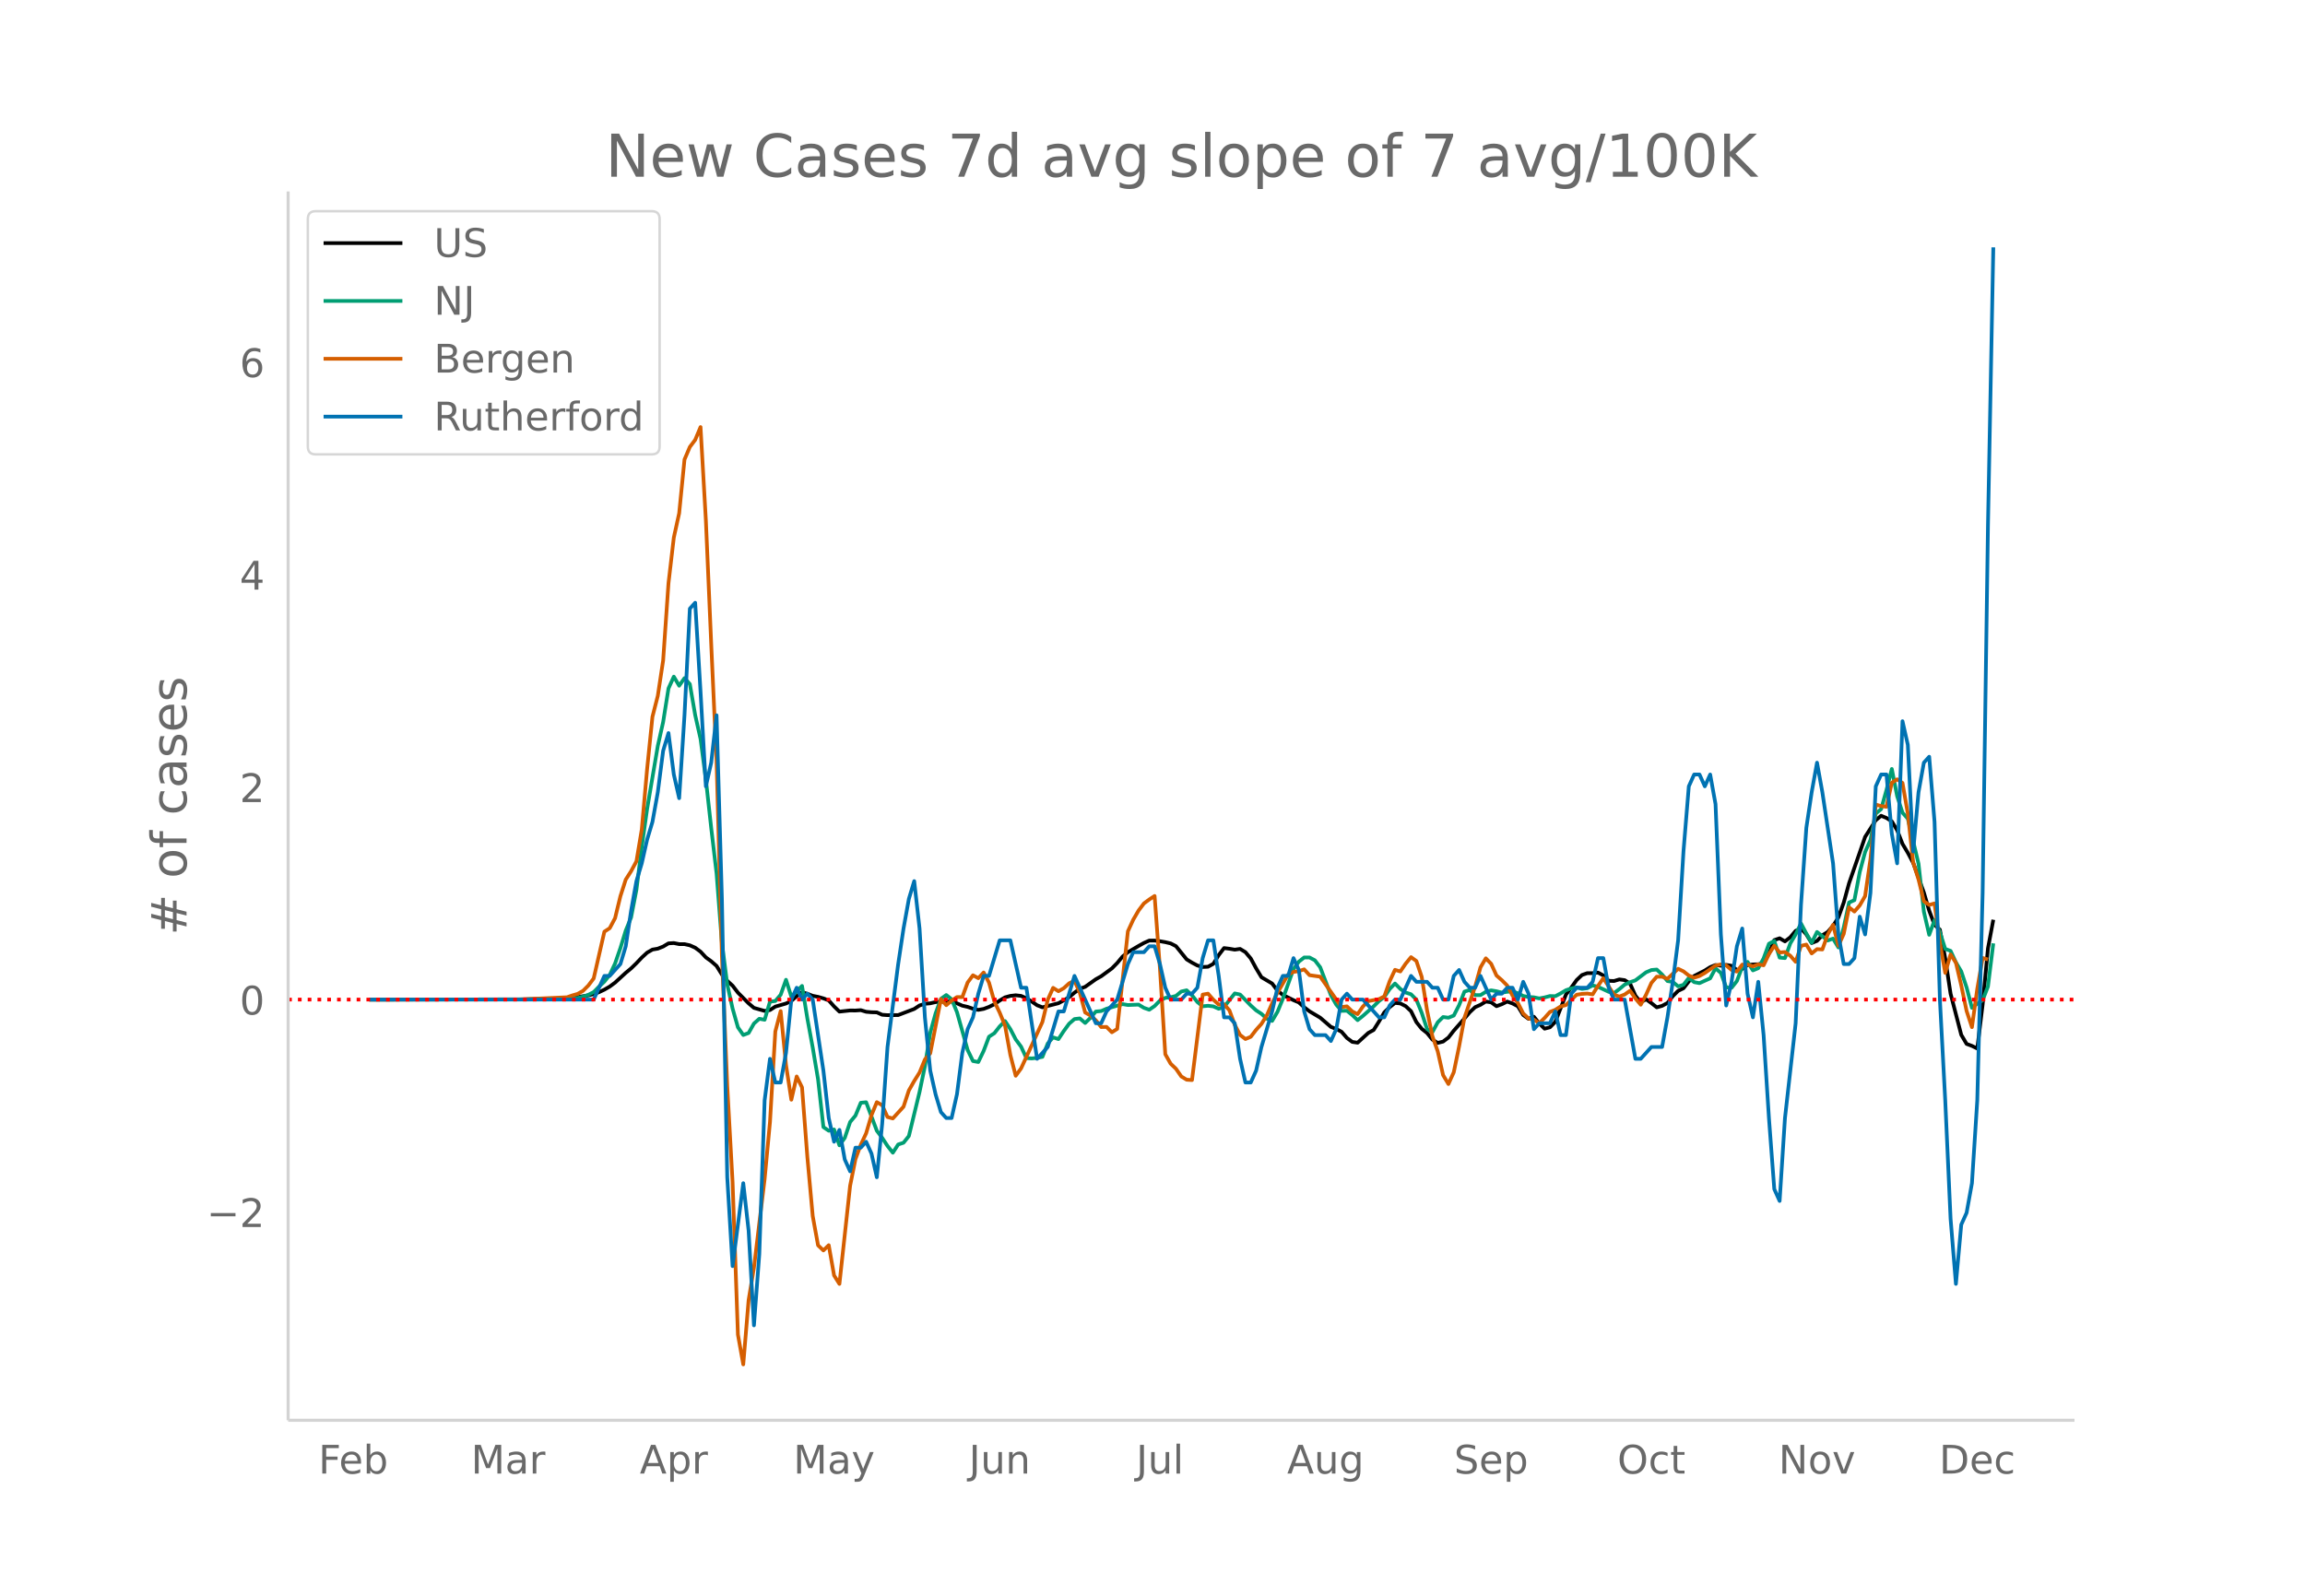 <svg height="864" viewBox="0 0 936 648" width="1248" xmlns="http://www.w3.org/2000/svg" xmlns:xlink="http://www.w3.org/1999/xlink"><defs><style>*{stroke-linecap:butt;stroke-linejoin:round}</style></defs><g id="figure_1"><path d="M0 648h936V0H0z" fill="#fff" id="patch_1"/><g id="axes_1"><path d="M117 576.72h725.4V77.76H117z" fill="none" id="patch_2"/><path clip-path="url(#pf4082538b3)" d="M149.973 405.899l62.908-.087 13.016-.283 4.338-.276 4.339-.4 4.338-.658 2.17-.526 2.169-.777 2.17-1.026 2.168-1.251 2.17-1.604 4.338-3.98 2.17-1.792 2.169-2.112 2.169-2.286 2.17-2.002 2.168-1.245 2.17-.373 2.169-.857 2.17-1.292 2.168-.131 2.17.437 2.169.007 2.17.481 2.168.963 2.17 1.611 2.169 2.326 2.17 1.568 2.169 1.906 2.169 3.488 2.169 2.538 2.17 1.987 2.169 2.83 4.338 4.347 2.17 1.84 4.338 1.237 2.17-.355 2.168-1.405 4.339-1.252 2.17-1.034 2.168-1.999 2.17-1.556 2.169.632 2.17.83 2.168.425 2.17.614 2.169.826 2.17 2.442 2.168 2.111 4.339-.471 2.17.025 2.168-.145 2.17.66 2.169.188 2.17.05 2.169.971 2.169.162 4.338-.037 6.508-2.478 2.17-1.43 2.169-.674 2.169-.191 2.17-.495 4.338-.254 2.169.025 2.17.726 2.168.95 2.17.497 2.169.75 2.17.463 2.168-.397 2.17-.82 2.169-1.069 2.17-1.506 2.168-1.297 2.17-.59 2.169-.251 2.17.253 2.169.947 2.169 1.35 2.169 1.495 2.17.852 4.338-1.114 2.17-.552 2.168-1.161 2.17-1.294 2.169-1.835 2.17-1.573 2.168-.796 4.339-3.087 2.17-1.21 4.338-3.179 2.169-2.203 2.17-2.615 2.168-1.762 4.339-2.548 2.17-1.211 2.168-.964 2.17-.003 2.169.252 2.17.386 2.168.51 2.17 1.118 4.338 5.365 2.17 1.327 2.169 1.158 2.169.61 2.17-.102 2.169-1.193 2.169-3.535 2.17-2.851 2.168.264 2.17.378 2.169-.308 2.17 1.317 2.168 2.568 2.17 4.002 2.169 3.605 4.338 2.565 2.17 2.88 2.169 1.731 4.338 2.156 2.17.91 2.169 1.967 2.17 1.654 4.338 2.575 4.338 3.738 2.17.842 2.169 1.153 2.169 2.503 2.17 1.603 2.169.322 4.338-3.963 2.17-1.186 2.169-3.446 2.169-3.72 2.17-2.115 2.168-1.722 2.17.213 2.169 1.1 2.17 2.05 2.168 4.425 2.17 2.704 2.169 1.726 2.17 2.679 2.168 1.339 2.17-.537 2.169-1.637 2.17-2.79 4.338-4.93 2.169-2.57 2.17-2.051 2.168-.958 2.17-1.33 2.169.324 2.17 1.562 2.169-.8 2.169-1.073 2.169.776 2.17 1.136 2.169 3.523 2.169 1.576 2.17-.85 2.168 2.714 2.17 2.13 2.169-.55 2.17-2.194 4.338-11.091 2.169-2.856 2.17-3.045 2.168-2.054 2.17-.767 2.169.02 2.17-.247 2.168 1.158 2.17 2.194 2.169.076 2.17-.648 2.168.301 2.17 1.406 2.169 4.88 2.17 2.734 2.168-1.263 2.17 1.564 2.169 1.723 2.17-.61 2.169-1.16 2.169-2.769 2.169-2.15 2.17-1.054 2.169-2.792 2.169-2.204 4.338-2.216 2.17-1.37 2.169-.87 2.17.287 2.168-.334 2.17.357 2.169 1.721 2.17-.444 2.168-1.59 2.17-.214 2.169-.077 2.17-.523 2.168-3.847 2.17-5.451 2.169-.744 2.17 1.27 2.168-1.68 2.17-2.6 2.169-.974 2.17 2.393 2.168 3.53 2.17-.866 2.169-2.301 2.17-1.316 2.169-2.494 2.169-3.414 2.169-6.03 2.17-7.89 4.338-12.495 2.17-6.29 4.338-6.773 2.169-1.814 2.17.888 2.168 1.375 2.17 3.611 2.169 5.544 2.17 3.636 2.168 4.08 4.339 12.03 2.17 7.389 2.168 5.716 2.17 1.98 2.169 11.645 2.17 14.363 4.338 16.7 2.169 3.685 2.17.804 2.168 1.078 2.17-17.824 2.169-22.876 2.17-11.6h0" fill="none" stroke="#000" stroke-linecap="round" stroke-width="1.5" id="line2d_1"/><path clip-path="url(#pf4082538b3)" d="M149.973 405.899l71.585-.084 6.508-.174 6.508-.377 2.17-.565 2.168-.748 2.17-1.105 2.169-2.21 2.17-2.043 2.168-2.716 2.17-4.624 2.169-6.285 2.17-7.097 2.168-5.318 2.17-11.231 2.169-17.462 2.17-15.354 4.338-25.61 2.169-9.7 2.17-13.639 2.168-4.793 2.17 3.683 2.169-3.088 2.17 2.419 2.168 12.594 2.17 9.655 2.169 16.52 2.17 19.705 2.169 18.369 2.169 28.23 2.169 16.838 2.17 9.848 2.169 7.623 2.169 3.117 2.17-.818 2.168-3.84 2.17-1.929 2.169.397 2.17-7.365 2.168-.243 2.17-2.548 2.169-6.081 2.17 6.899 4.338-4.401 2.169 13.253 2.17 11.796 2.168 12.867 2.17 19.404 2.169 1.482 2.17-.496 2.168 6.423 2.17-3.013 2.169-6.438 2.17-2.617 2.168-5.214 2.17-.213 4.338 11.568 2.17 2.87 2.169 3.315 2.169 2.731 2.17-3.335 2.169-.71 2.169-2.725 4.338-17.888 2.17-10.438 2.169-13.635 2.17-7.826 2.168-5.917 2.17-1.547 2.169 1.71 2.17 5.214 4.338 15.395 2.169 4.49 2.17.392 2.168-4.53 2.17-5.75 2.169-1.408 2.17-2.77 2.168-2.171 2.17 3.261 2.169 4.183 2.17 2.93 2.169 4.654 2.169.138 2.169-.208 2.17-.421 2.169-5.457 2.169-2.468 2.17.713 2.168-3.28 2.17-2.974 2.169-1.889 2.17-.257 2.168 1.853 2.17-2.106 2.169-2.538 2.17-.198 2.168-.937 6.508-1.883 2.17.376 4.338-.173 2.17 1.313 2.168.764 2.17-1.497 2.169-2.21 2.17-1.106 2.168-.248 2.17-.545 2.169-1.79 2.17-.485 2.169 2.017 2.169 2.746 2.169 1.72 2.17-.208 2.169.257 2.169.962 2.17-.743 4.338-5.487 2.169.45 4.338 4.442 2.17 1.977 2.169 1.413 2.17 1.992 2.168.888 2.17-3.683 2.169-5.274 4.338-12.108 2.17-2.989 2.169-1.714 2.17.005 2.168 1.154 2.17 2.825 4.338 11.34 2.17 3.822 2.169 2.542 2.169-.059 2.17 1.755 2.169 2.076 2.169-1.734 4.338-3.866 2.17-2.156 2.169-1.646 2.17-3.231 2.168-2.236 2.17 2.196 2.169 1.457 2.17.699 2.168 2.186 2.17 5.343 2.169 6.582 2.17 1.283 2.168-4 2.17-2.155 2.169.282 2.17-.862 2.168-4.228 2.17-5.507 2.169-.679 2.17 2.097 2.168.005 2.17-1.328 2.169-.6 2.17.357 2.169.56 2.169-.342 2.169-.164 2.17.764 2.169 1.1 2.169.411 2.17.134 2.168.451 2.17-.406 2.169-.565 2.17.074 2.168-1.145 2.17-1.284 2.169-.723 2.17-.431 2.168.614 2.17-.287 2.169-1.12 2.17.56 4.338 2.027 2.169.505 2.17-1.61 2.168-1.815 2.17-.98 2.169-.74 4.338-3.285 2.17-.922 2.169-.194 2.17 2.027 2.169 2.637 2.169.357 2.169 1.81 2.17-.625 2.169-2.81 2.169 1.72 2.17.41 4.338-1.957 2.169-4.064 2.17 1.868 2.168 5.903 2.17.134 2.169-2.736 2.17-5.769 2.168-2.012 2.17 3.454 2.169-.892 2.17-4.005 2.168-5.922 2.17-1.165 2.169 6.785 2.17.198 2.168-5.962 2.17-3.673 2.169-4.426 2.17 4.09 2.168 3.771 2.17-4.401 4.338 3.46 2.17-.764 2.169 3.578 2.169-8.123 2.17-10.116 2.169-.961 2.169-11.43 2.17-8.103 2.168-4.877 2.17-10.746 2.169-1.799 2.17-7.766 2.168-8.555 2.17 11.048 2.169 6.716 2.17 2.443 4.338 18.274 2.169 19.478 2.17 9.388 2.168-5.953 2.17 4.852 2.169 6.835 2.17.793 2.168 4.674 2.17 3.678 2.169 6.502 2.17 8.282 2.168-1.67 2.17-1.408 2.169-5.59 2.17-17.516h0" fill="none" stroke="#009e73" stroke-linecap="round" stroke-width="1.5" id="line2d_2"/><path clip-path="url(#pf4082538b3)" d="M149.973 405.899l60.739-.047 19.523-.898 2.17-.755 2.169-.614 2.17-1.228 2.168-2.172 2.17-2.88 4.338-18.985 2.17-1.417 2.169-4.06 2.169-8.926 2.17-6.753 2.168-3.4 2.17-4.014 2.169-12.94 2.17-24.556 2.168-21.204 2.17-8.5 2.169-14.356 2.17-31.356 2.168-18.56 2.17-9.87 2.169-21.817 2.17-5.1 2.168-2.88 2.17-5.195 2.169 37.873 2.17 50.294 2.169 47.413 2.169 78.91 2.169 52.986 2.17 39.195 2.169 61.864 2.169 12.089 2.17-26.115 2.168-13.175 4.339-35.985 2.17-23.14 2.168-36.787 2.17-8.264 2.169 21.865 2.17 14.12 2.168-9.445 2.17 4.439 2.169 28.334 2.17 23.895 2.168 11.9 2.17 2.079 2.169-2.125 2.17 12.278 2.168 3.447 4.339-39.857 2.17-10.814 2.168-5.856 2.17-4.628 2.169-7.367 2.17-5.289 2.169 1.228 2.169 4.817 2.169.567 4.339-4.77 2.169-6.611 2.17-3.825 2.168-3.448 2.17-5.289 2.169-2.503 4.338-22.006 2.17 2.456 2.169-1.842 2.17-1.464 2.168.047 2.17-5.95 2.169-2.928 2.17 1.18 2.168-2.313 2.17 4.108 2.169 7.65 2.17 4.534 2.168 5.242 2.17 11.995 2.169 8.405 2.17-2.975 4.338-9.397 4.338-9.492 2.17-9.02 2.169-4.817 2.17 1.37 2.168-1.228 2.17-1.983 2.169-1.04 2.17 4.912 2.168 7.98 2.17 1.229 2.169 1.936 2.17 2.739 2.168-.048 2.17 2.173 2.169-1.37 4.338-39.62 2.17-4.723 2.169-3.73 2.17-2.881 2.168-1.606 2.17-1.417 2.169 29.515 2.17 34.757 2.168 3.825 2.17 2.078 2.169 3.117 2.17 1.322 2.169.142 4.338-34.71 2.17-.378 2.169 2.456 2.169 1.983 2.17-.141 2.168 2.455 2.17 5.856 2.169 4.156 2.17 1.653 2.168-.898 2.17-2.833 2.169-2.408 2.17-3.448 2.168-4.911 2.17-4.297 4.338-7.415 2.17-1.038 2.169-.331 2.169-.708 2.17 2.36 4.338.615 8.677 12.325 2.169-.283 2.17 2.078 2.169 1.086 2.169-3.117 2.169-2.172 4.339-.803 2.169-1.133 2.17-6.14 2.168-4.627 2.17.66 2.169-3.163 2.17-2.645 2.168 1.559 2.17 6.422 2.169 13.6 2.17 10.531 2.168 6.14 2.17 9.633 2.169 3.636 2.17-4.77 2.168-10.483 2.17-11.664 4.338-12.656 2.17-7.792 2.169-3.684 2.169 2.22 2.17 4.77 2.169 1.888 2.169 2.173 2.169 4.061 2.17 2.975 2.169 4.297 2.169 2.031 2.17.472 2.168 1.464 2.17-2.125 2.169-2.455 2.17-.85 2.168-1.37 2.17-.567 4.338-4.203 2.17-.33 2.169-.142 2.169.33 2.17-3.447 2.168-3.116 4.339 6.705 2.17.756 2.168-.85 2.17-1.511 2.169 3.117 2.17 2.55 2.168-4.062 2.17-4.816 2.169-2.503h2.17l2.169.85 4.338-4.061 2.17 1.038 2.169 1.7 2.169.898 2.17-.709 2.168-1.227 4.339-3.023 2.17-.472 2.168.425 2.17 1.842 2.169.66 2.17-2.833h2.168l2.17.709 2.169-.803 2.17.378 2.168-4.534 2.17-3.4 2.169 2.74 2.17-.19 2.168 1.511 2.17 2.456 2.169-6.47 2.17-.519 2.168 3.589 2.17-1.747 2.169.141 2.17-6.044 2.169-3.967 2.169 8.5 2.169-4.817 2.17-10.767 2.169 1.7 2.169-2.502 2.17-3.778 2.168-14.97 2.17-22.196 2.169.614 2.17.284 2.168-9.776 2.17-1.37 2.169 1.465 2.17 12.467 2.168 19.787 2.17 6.942 2.169 8.83 2.17 1.512 2.168-.614 2.17 16.103 2.169 12.09 2.17-7.462 2.168 3.353 2.17 9.209 2.169 10.389 2.17 6.564 2.168-15.584 2.17-12.514 2.169.614h0" fill="none" stroke="#d55e00" stroke-linecap="round" stroke-width="1.5" id="line2d_3"/><path clip-path="url(#pf4082538b3)" d="M149.973 405.899h91.109l4.338-9.62h2.17l4.338-4.811 2.17-7.216 2.168-14.431 2.17-12.026 2.169-7.215 2.17-9.621 2.168-7.216 2.17-12.026 2.169-16.836 2.17-7.216 2.168 16.837 2.17 9.62 2.169-33.672 2.17-43.294 2.168-2.405 2.17 36.078 2.169 38.483 2.17-9.62 2.169-19.242 2.169 74.56 2.169 113.044 2.17 36.078 4.338-33.672 2.17 19.241 2.168 38.483 2.17-28.862 2.169-62.535 2.17-16.836 2.168 9.62h2.17l2.169-12.025 2.17-21.647 2.168-4.81 2.17 4.81 2.169-2.405 2.17 2.405 4.338 28.862 2.169 19.242 2.17 9.62 2.168-4.81 2.17 12.026 2.169 4.81 2.17-9.62h2.168l2.17-2.406 2.169 4.81 2.17 9.621 2.169-21.646 2.169-31.268 4.338-33.672 2.17-14.431 2.169-12.026 2.17-7.216 2.168 19.242 2.17 36.077 2.169 21.647 2.17 9.62 2.168 7.216 2.17 2.406h2.169l2.17-9.621 2.168-16.836 2.17-9.621 2.169-4.81 2.17-9.621 2.168-7.216h2.17l4.338-14.431h4.339l4.338 19.241h2.17l4.338 28.863 4.339-4.81 4.338-14.432h2.17l4.338-14.43 8.677 19.24h2.17l2.168-4.81 4.339-4.81 4.338-14.431 2.17-4.81h4.338l2.17-2.406h2.169l2.169 7.216 2.17 9.62 2.168 4.81h4.339l2.17-2.404h2.169l2.169-2.406 2.169-12.025 2.17-7.216h2.169l2.169 14.431 2.17 16.836h2.168l2.17 2.406 2.169 14.43 2.17 9.621h2.168l2.17-4.81 2.169-9.62 4.338-14.432 2.17-9.62 2.169-4.81h2.17l2.168-7.216 2.17 4.81 2.169 16.836 2.17 7.216 2.168 2.405h4.339l2.17 2.405 2.168-4.81 2.17-12.026 2.169-2.405 2.17 2.405h4.338l6.508 7.215h2.169l2.17-4.81 2.168-2.405h2.17l4.338-9.62 2.17 2.404h4.338l2.17 2.405h2.168l2.17 4.81h2.169l2.17-9.62 2.168-2.405 2.17 4.81 2.169 2.405h2.17l2.168-4.81 4.339 9.62 2.17-2.404h2.169l2.169-2.406h2.169l2.17 4.81 2.169-7.215 2.169 4.81 2.17 14.432 2.168-2.405h4.339l2.17-4.81 2.168 9.62h2.17l2.169-16.836 2.17-2.406h4.338l2.169-2.405 2.17-9.62h2.168l2.17 12.025 2.169 4.81h4.338l4.339 24.053h2.17l4.338-4.81h4.338l2.17-12.027 2.169-14.43 2.169-16.837 2.17-36.078 2.169-26.457 2.169-4.81h2.17l2.168 4.81 2.17-4.81 2.169 12.026 2.17 52.914 2.168 28.862 2.17-9.62 2.169-14.432 2.17-7.215 2.168 26.457 2.17 9.62 2.169-14.43 2.17 21.646 2.168 33.673 2.17 28.862 2.169 4.81 2.17-33.672 4.338-38.483 2.169-48.104 2.17-31.268 2.168-14.43 2.17-12.027 2.169 12.026 4.339 28.863 2.169 28.862 2.169 12.026h2.17l2.169-2.405 2.169-16.837 2.17 7.216 2.168-16.837 2.17-43.293 2.169-4.81h2.17l2.168 24.052 2.17 12.026 2.169-57.725 2.17 9.62 2.168 43.294 2.17-24.052 2.169-12.026 2.17-2.405 2.168 26.457 2.17 72.156 2.169 40.888 2.17 48.104 2.168 26.457 2.17-24.052 2.169-4.81 2.17-12.026 2.168-33.673 2.17-84.182 2.169-149.121 2.17-113.044h0" fill="none" stroke="#0072b2" stroke-linecap="round" stroke-width="1.5" id="line2d_4"/><path clip-path="url(#pf4082538b3)" d="M117 405.899h725.4" fill="none" stroke="red" stroke-dasharray="1.5,2.475" stroke-width="1.5" id="line2d_5"/><path d="M117 576.72V77.76" fill="none" stroke="#d3d3d3" stroke-linecap="square" stroke-width="1.25" id="patch_3"/><path d="M117 576.72h725.4" fill="none" stroke="#d3d3d3" stroke-linecap="square" stroke-width="1.25" id="patch_4"/><g id="matplotlib.axis_1"><g id="xtick_1"><g transform="matrix(.16 0 0 -.16 129.302 598.378)" fill="#696969" id="text_1"><defs><path d="M9.813 72.906h41.89v-8.312H19.672V43.109h28.906v-8.297H19.672V0h-9.86z" id="DejaVuSans-70"/><path d="M56.203 29.594v-4.39H14.891q.593-9.282 5.593-14.142 5-4.859 13.938-4.859 5.172 0 10.031 1.266 4.86 1.265 9.656 3.812v-8.5Q49.266.734 44.187-.344 39.11-1.422 33.892-1.422q-13.094 0-20.735 7.61-7.64 7.625-7.64 20.625 0 13.421 7.25 21.296Q20.016 56 32.328 56q11.031 0 17.453-7.11 6.422-7.093 6.422-19.296zm-8.984 2.64q-.094 7.36-4.125 11.75-4.032 4.407-10.672 4.407-7.516 0-12.031-4.25-4.516-4.25-5.203-11.97z" id="DejaVuSans-101"/><path d="M48.688 27.297q0 9.906-4.079 15.547-4.078 5.64-11.203 5.64-7.14 0-11.218-5.64-4.079-5.64-4.079-15.547 0-9.906 4.078-15.547 4.079-5.64 11.22-5.64 7.124 0 11.202 5.64t4.078 15.547zM18.108 46.39q2.844 4.875 7.157 7.234Q29.594 56 35.594 56q9.968 0 16.187-7.906 6.235-7.907 6.235-20.797T51.78 6.484q-6.218-7.906-16.187-7.906-6 0-10.328 2.375-4.313 2.375-7.157 7.25V0H9.08v75.984h9.03z" id="DejaVuSans-98"/></defs><use xlink:href="#DejaVuSans-70"/><use x="52.02" xlink:href="#DejaVuSans-101"/><use x="113.543" xlink:href="#DejaVuSans-98"/></g></g><g id="xtick_2"><g transform="matrix(.16 0 0 -.16 191.28 598.378)" fill="#696969" id="text_2"><defs><path d="M9.813 72.906h14.703l18.593-49.61 18.703 49.61h14.704V0H66.89v64.016l-18.797-50h-9.907l-18.796 50V0H9.813z" id="DejaVuSans-77"/><path d="M34.281 27.484q-10.89 0-15.093-2.484-4.204-2.484-4.204-8.5 0-4.781 3.157-7.594 3.156-2.797 8.562-2.797 7.485 0 12 5.297 4.516 5.297 4.516 14.078v2zm17.922 3.72V0H43.22v8.297Q40.14 3.328 35.547.953q-4.594-2.375-11.234-2.375-8.391 0-13.36 4.719Q6 8.016 6 15.922q0 9.219 6.172 13.906 6.187 4.688 18.437 4.688h12.61v.89q0 6.203-4.078 9.594-4.078 3.39-11.453 3.39-4.688 0-9.141-1.124-4.438-1.125-8.531-3.375v8.312q4.921 1.906 9.562 2.844 4.64.953 9.031.953 11.875 0 17.735-6.156 5.86-6.14 5.86-18.64z" id="DejaVuSans-97"/><path d="M41.11 46.297q-1.516.875-3.297 1.281Q36.03 48 33.89 48q-7.625 0-11.703-4.953-4.079-4.953-4.079-14.234V0H9.08v54.688h9.03v-8.5q2.844 4.984 7.375 7.39Q30.031 56 36.531 56q.922 0 2.047-.125 1.125-.11 2.484-.36z" id="DejaVuSans-114"/></defs><use xlink:href="#DejaVuSans-77"/><use x="86.279" xlink:href="#DejaVuSans-97"/><use x="147.559" xlink:href="#DejaVuSans-114"/></g></g><g id="xtick_3"><g transform="matrix(.16 0 0 -.16 259.78 598.378)" fill="#696969" id="text_3"><defs><path d="M34.188 63.188L20.797 26.906h26.812zm-5.579 9.718h11.188L67.578 0h-10.25l-6.64 18.703h-32.86L11.188 0H.78z" id="DejaVuSans-65"/><path d="M18.11 8.203v-29H9.077v75.484h9.031v-8.296q2.844 4.875 7.157 7.234Q29.594 56 35.594 56q9.968 0 16.187-7.906 6.235-7.907 6.235-20.797T51.78 6.484q-6.218-7.906-16.187-7.906-6 0-10.328 2.375-4.313 2.375-7.157 7.25zm30.578 19.094q0 9.906-4.079 15.547-4.078 5.64-11.203 5.64-7.14 0-11.218-5.64-4.079-5.64-4.079-15.547 0-9.906 4.078-15.547 4.079-5.64 11.22-5.64 7.124 0 11.202 5.64t4.078 15.547z" id="DejaVuSans-112"/></defs><use xlink:href="#DejaVuSans-65"/><use x="68.408" xlink:href="#DejaVuSans-112"/><use x="131.885" xlink:href="#DejaVuSans-114"/></g></g><g id="xtick_4"><g transform="matrix(.16 0 0 -.16 322.158 598.378)" fill="#696969" id="text_4"><defs><path d="M32.172-5.078q-3.797-9.766-7.422-12.735-3.61-2.984-9.656-2.984H7.906v7.516h5.282q3.703 0 5.75 1.765Q21-9.766 23.483-3.219l1.61 4.094-22.11 53.813H12.5l17.094-42.766 17.093 42.766h9.516z" id="DejaVuSans-121"/></defs><use xlink:href="#DejaVuSans-77"/><use x="86.279" xlink:href="#DejaVuSans-97"/><use x="147.559" xlink:href="#DejaVuSans-121"/></g></g><g id="xtick_5"><g transform="matrix(.16 0 0 -.16 393.445 598.378)" fill="#696969" id="text_5"><defs><path d="M9.813 72.906h9.859V5.078q0-13.187-5-19.14-5-5.954-16.094-5.954h-3.75v8.297h3.078q6.531 0 9.219 3.672Q9.813-4.39 9.813 5.078z" id="DejaVuSans-74"/><path d="M8.5 21.578v33.11h8.984V21.922q0-7.766 3.016-11.656 3.031-3.875 9.094-3.875 7.265 0 11.484 4.64 4.234 4.64 4.234 12.656v31h8.985V0h-8.984v8.406Q42.047 3.422 37.718 1q-4.313-2.422-10.032-2.422-9.421 0-14.312 5.86Q8.5 10.296 8.5 21.578zM31.11 56z" id="DejaVuSans-117"/><path d="M54.89 33.016V0h-8.984v32.719q0 7.765-3.031 11.61-3.031 3.858-9.078 3.858-7.281 0-11.484-4.64-4.204-4.625-4.204-12.64V0H9.08v54.688h9.03v-8.5q3.235 4.937 7.594 7.374Q30.078 56 35.797 56q9.422 0 14.25-5.828 4.844-5.828 4.844-17.156z" id="DejaVuSans-110"/></defs><use xlink:href="#DejaVuSans-74"/><use x="29.492" xlink:href="#DejaVuSans-117"/><use x="92.871" xlink:href="#DejaVuSans-110"/></g></g><g id="xtick_6"><g transform="matrix(.16 0 0 -.16 461.37 598.378)" fill="#696969" id="text_6"><defs><path d="M9.422 75.984h8.984V0H9.422z" id="DejaVuSans-108"/></defs><use xlink:href="#DejaVuSans-74"/><use x="29.492" xlink:href="#DejaVuSans-117"/><use x="92.871" xlink:href="#DejaVuSans-108"/></g></g><g id="xtick_7"><g transform="matrix(.16 0 0 -.16 522.649 598.378)" fill="#696969" id="text_7"><defs><path d="M45.406 27.984q0 9.766-4.031 15.125-4.016 5.375-11.297 5.375-7.219 0-11.25-5.375-4.031-5.359-4.031-15.125 0-9.718 4.031-15.093t11.25-5.375q7.281 0 11.297 5.375 4.031 5.375 4.031 15.093zm8.985-21.203q0-13.953-6.203-20.765Q42-20.797 29.203-20.797q-4.734 0-8.937.703-4.203.703-8.157 2.172v8.735q3.954-2.141 7.813-3.157 3.86-1.031 7.86-1.031 8.843 0 13.234 4.61 4.39 4.609 4.39 13.937v4.453q-2.781-4.844-7.125-7.234Q33.938 0 27.875 0 17.828 0 11.672 7.656q-6.156 7.672-6.156 20.328 0 12.688 6.156 20.344Q17.828 56 27.875 56q6.063 0 10.406-2.39 4.344-2.391 7.125-7.22v8.297h8.985z" id="DejaVuSans-103"/></defs><use xlink:href="#DejaVuSans-65"/><use x="68.408" xlink:href="#DejaVuSans-117"/><use x="131.787" xlink:href="#DejaVuSans-103"/></g></g><g id="xtick_8"><g transform="matrix(.16 0 0 -.16 590.437 598.378)" fill="#696969" id="text_8"><defs><path d="M53.516 70.516V60.89q-5.61 2.687-10.594 4-4.984 1.328-9.625 1.328-8.047 0-12.422-3.125t-4.375-8.89q0-4.845 2.906-7.313 2.907-2.453 11.016-3.97l5.953-1.218q11.031-2.11 16.281-7.406 5.25-5.297 5.25-14.172 0-10.61-7.11-16.078-7.093-5.469-20.812-5.469-5.172 0-11.015 1.172Q13.14.922 6.89 3.219v10.156q6-3.36 11.765-5.078 5.766-1.703 11.328-1.703 8.438 0 13.032 3.312 4.593 3.328 4.593 9.485 0 5.359-3.297 8.39-3.296 3.032-10.812 4.547L27.484 33.5q-11.03 2.188-15.968 6.875-4.922 4.688-4.922 13.047 0 9.672 6.812 15.234 6.813 5.563 18.766 5.563 5.14 0 10.453-.938 5.328-.922 10.89-2.765z" id="DejaVuSans-83"/></defs><use xlink:href="#DejaVuSans-83"/><use x="63.477" xlink:href="#DejaVuSans-101"/><use x="125" xlink:href="#DejaVuSans-112"/></g></g><g id="xtick_9"><g transform="matrix(.16 0 0 -.16 656.762 598.378)" fill="#696969" id="text_9"><defs><path d="M39.406 66.219q-10.75 0-17.078-8.016-6.312-8-6.312-21.828 0-13.766 6.312-21.781 6.328-8 17.078-8 10.735 0 17.016 8 6.281 8.015 6.281 21.781 0 13.828-6.281 21.828-6.281 8.016-17.016 8.016zm0 8q15.328 0 24.5-10.281 9.188-10.282 9.188-27.563 0-17.234-9.188-27.516-9.172-10.28-24.5-10.28-15.375 0-24.593 10.25-9.204 10.265-9.204 27.546t9.204 27.563q9.218 10.28 24.593 10.28z" id="DejaVuSans-79"/><path d="M48.781 52.594v-8.407q-3.812 2.11-7.64 3.157-3.828 1.047-7.735 1.047-8.75 0-13.593-5.547-4.829-5.532-4.829-15.547 0-10.016 4.829-15.563 4.843-5.53 13.593-5.53 3.907 0 7.735 1.046 3.828 1.047 7.64 3.156V2.094Q45.016.344 40.984-.531q-4.015-.89-8.562-.89-12.36 0-19.64 7.765-7.266 7.765-7.266 20.953 0 13.375 7.343 21.031Q20.22 56 33.016 56q4.14 0 8.093-.86 3.953-.843 7.672-2.546z" id="DejaVuSans-99"/><path d="M18.313 70.219V54.688h18.5v-6.985h-18.5V18.016q0-6.688 1.828-8.594 1.828-1.906 7.453-1.906h9.218V0h-9.218q-10.407 0-14.36 3.875-3.953 3.89-3.953 14.14v29.688H2.687v6.984h6.594V70.22z" id="DejaVuSans-116"/></defs><use xlink:href="#DejaVuSans-79"/><use x="78.711" xlink:href="#DejaVuSans-99"/><use x="133.691" xlink:href="#DejaVuSans-116"/></g></g><g id="xtick_10"><g transform="matrix(.16 0 0 -.16 722.227 598.378)" fill="#696969" id="text_10"><defs><path d="M9.813 72.906h13.28l32.329-60.984v60.984h9.562V0h-13.28L19.39 60.984V0H9.813z" id="DejaVuSans-78"/><path d="M30.61 48.39q-7.22 0-11.422-5.64-4.204-5.64-4.204-15.453 0-9.813 4.172-15.453 4.188-5.64 11.453-5.64 7.188 0 11.375 5.655 4.203 5.672 4.203 15.438 0 9.719-4.203 15.406-4.187 5.688-11.375 5.688zm0 7.61q11.718 0 18.406-7.625 6.703-7.61 6.703-21.078 0-13.422-6.703-21.078-6.688-7.64-18.407-7.64-11.765 0-18.437 7.64-6.656 7.656-6.656 21.078 0 13.469 6.656 21.078Q18.844 56 30.609 56z" id="DejaVuSans-111"/><path d="M2.984 54.688H12.5L29.594 8.797l17.093 45.89h9.516L35.687 0H23.485z" id="DejaVuSans-118"/></defs><use xlink:href="#DejaVuSans-78"/><use x="74.805" xlink:href="#DejaVuSans-111"/><use x="135.986" xlink:href="#DejaVuSans-118"/></g></g><g id="xtick_11"><g transform="matrix(.16 0 0 -.16 787.438 598.378)" fill="#696969" id="text_11"><defs><path d="M19.672 64.797V8.109h11.922q15.093 0 22.093 6.829 7 6.843 7 21.593 0 14.64-7 21.453-7 6.813-22.093 6.813zm-9.86 8.11h20.266q21.188 0 31.094-8.813 9.922-8.813 9.922-27.563 0-18.86-9.969-27.703Q51.172 0 30.078 0H9.813z" id="DejaVuSans-68"/></defs><use xlink:href="#DejaVuSans-68"/><use x="77.002" xlink:href="#DejaVuSans-101"/><use x="138.525" xlink:href="#DejaVuSans-99"/></g></g></g><g id="matplotlib.axis_2"><g id="ytick_1"><g transform="matrix(.16 0 0 -.16 83.912 498.261)" fill="#696969" id="text_12"><defs><path d="M10.594 35.5h62.593v-8.297H10.594z" id="DejaVuSans-8722"/><path d="M19.188 8.297h34.421V0H7.33v8.297q5.609 5.812 15.296 15.594 9.703 9.797 12.188 12.64 4.734 5.313 6.609 9 1.89 3.688 1.89 7.25 0 5.813-4.078 9.469-4.078 3.672-10.625 3.672-4.64 0-9.797-1.61-5.14-1.609-11-4.89v9.969Q13.767 71.78 18.938 73q5.188 1.219 9.485 1.219 11.328 0 18.062-5.672 6.735-5.656 6.735-15.125 0-4.5-1.688-8.531-1.672-4.016-6.125-9.485-1.218-1.422-7.765-8.187-6.532-6.766-18.453-18.922z" id="DejaVuSans-50"/></defs><use xlink:href="#DejaVuSans-8722"/><use x="83.789" xlink:href="#DejaVuSans-50"/></g></g><g id="ytick_2"><g transform="matrix(.16 0 0 -.16 97.32 411.978)" fill="#696969" id="text_13"><defs><path d="M31.781 66.406q-7.61 0-11.453-7.5Q16.5 51.422 16.5 36.375q0-14.984 3.828-22.484 3.844-7.5 11.453-7.5 7.672 0 11.5 7.5 3.844 7.5 3.844 22.484 0 15.047-3.844 22.531-3.828 7.5-11.5 7.5zm0 7.813q12.266 0 18.735-9.703 6.468-9.688 6.468-28.141 0-18.406-6.468-28.11-6.47-9.687-18.735-9.687-12.25 0-18.718 9.688-6.47 9.703-6.47 28.109 0 18.453 6.47 28.14Q19.53 74.22 31.78 74.22z" id="DejaVuSans-48"/></defs><use xlink:href="#DejaVuSans-48"/></g></g><g id="ytick_3"><use xlink:href="#DejaVuSans-50" transform="matrix(.16 0 0 -.16 97.32 325.694)" fill="#696969" id="text_14"/></g><g id="ytick_4"><g transform="matrix(.16 0 0 -.16 97.32 239.41)" fill="#696969" id="text_15"><defs><path d="M37.797 64.313L12.89 25.39h24.906zm-2.594 8.593H47.61V25.391h10.407v-8.203H47.609V0h-9.812v17.188H4.89v9.515z" id="DejaVuSans-52"/></defs><use xlink:href="#DejaVuSans-52"/></g></g><g id="ytick_5"><g transform="matrix(.16 0 0 -.16 97.32 153.127)" fill="#696969" id="text_16"><defs><path d="M33.016 40.375q-6.641 0-10.532-4.547-3.875-4.531-3.875-12.437 0-7.86 3.875-12.438 3.891-4.562 10.532-4.562 6.64 0 10.515 4.562 3.875 4.578 3.875 12.438 0 7.906-3.875 12.437-3.875 4.547-10.515 4.547zm19.578 30.922v-8.984q-3.719 1.75-7.5 2.671-3.782.938-7.5.938-9.766 0-14.922-6.594-5.14-6.594-5.875-19.922 2.875 4.25 7.219 6.516 4.359 2.266 9.578 2.266 10.984 0 17.36-6.672 6.374-6.657 6.374-18.125 0-11.235-6.64-18.032-6.641-6.78-17.672-6.78-12.657 0-19.344 9.687-6.688 9.703-6.688 28.109 0 17.281 8.204 27.563 8.203 10.28 22.015 10.28 3.719 0 7.5-.734t7.89-2.187z" id="DejaVuSans-54"/></defs><use xlink:href="#DejaVuSans-54"/></g></g><g transform="matrix(0 -.2 -.2 0 75.753 379.813)" fill="#696969" id="text_17"><defs><path d="M51.125 44H36.922l-4.11-16.313h14.313zm-7.328 27.781l-5.078-20.265h14.265L58.11 71.78h7.813L60.89 51.516h15.234V44h-17.14l-4-16.313h15.53V20.22H53.079L48 0h-7.813l5.032 20.219H30.906L25.875 0h-7.86l5.079 20.219H7.719v7.468h17.187L29 44H13.281v7.516h17.625l4.985 20.265z" id="DejaVuSans-35"/><path d="M37.11 75.984V68.5h-8.594q-4.828 0-6.72-1.953-1.874-1.953-1.874-7.031v-4.828h14.797v-6.985H19.922V0H10.89v47.703H2.297v6.984h8.594V58.5q0 9.125 4.25 13.297 4.25 4.187 13.468 4.187z" id="DejaVuSans-102"/><path d="M44.281 53.078v-8.5q-3.797 1.953-7.906 2.922-4.094.984-8.5.984-6.688 0-10.031-2.047-3.344-2.046-3.344-6.156 0-3.125 2.39-4.906 2.391-1.781 9.626-3.39l3.078-.688q9.562-2.047 13.593-5.781 4.032-3.735 4.032-10.422 0-7.625-6.032-12.078-6.03-4.438-16.578-4.438-4.39 0-9.156.86Q10.688.296 5.422 2v9.281q4.984-2.594 9.812-3.89 4.829-1.282 9.579-1.282 6.343 0 9.75 2.172 3.421 2.172 3.421 6.125 0 3.656-2.468 5.61-2.453 1.953-10.813 3.765l-3.125.735q-8.344 1.75-12.062 5.39-3.704 3.64-3.704 9.985 0 7.718 5.47 11.906Q16.75 56 26.811 56q4.97 0 9.36-.734 4.406-.72 8.11-2.188z" id="DejaVuSans-115"/></defs><use xlink:href="#DejaVuSans-35"/><use x="83.789" xlink:href="#DejaVuSans-32"/><use x="115.576" xlink:href="#DejaVuSans-111"/><use x="176.758" xlink:href="#DejaVuSans-102"/><use x="211.963" xlink:href="#DejaVuSans-32"/><use x="243.75" xlink:href="#DejaVuSans-99"/><use x="298.73" xlink:href="#DejaVuSans-97"/><use x="360.01" xlink:href="#DejaVuSans-115"/><use x="412.109" xlink:href="#DejaVuSans-101"/><use x="473.633" xlink:href="#DejaVuSans-115"/></g></g><g transform="matrix(.24 0 0 -.24 245.86 71.76)" fill="#696969" id="text_18"><defs><path d="M4.203 54.688h8.985l11.234-42.672 11.172 42.672h10.593l11.235-42.672 11.187 42.672h8.985L63.28 0H52.688L40.922 44.828 29.109 0H18.5z" id="DejaVuSans-119"/><path d="M64.406 67.281v-10.39q-4.984 4.64-10.625 6.922-5.64 2.296-11.984 2.296-12.5 0-19.14-7.64-6.641-7.64-6.641-22.094 0-14.406 6.64-22.047 6.64-7.64 19.14-7.64 6.345 0 11.985 2.296 5.64 2.297 10.625 6.938V5.609Q59.234 2.094 53.437.33q-5.78-1.75-12.218-1.75-16.563 0-26.094 10.124-9.516 10.14-9.516 27.672 0 17.578 9.516 27.703 9.531 10.14 26.094 10.14 6.531 0 12.312-1.734 5.797-1.734 10.875-5.203z" id="DejaVuSans-67"/><path d="M8.203 72.906h46.875v-4.203L28.61 0H18.312L43.22 64.594H8.203z" id="DejaVuSans-55"/><path d="M45.406 46.39v29.594h8.985V0h-8.985v8.203Q42.578 3.328 38.25.953q-4.313-2.375-10.375-2.375-9.906 0-16.14 7.906-6.22 7.922-6.22 20.813 0 12.89 6.22 20.797Q17.968 56 27.874 56q6.063 0 10.375-2.375 4.328-2.36 7.156-7.234zm-30.61-19.093q0-9.906 4.079-15.547 4.078-5.64 11.203-5.64 7.125 0 11.219 5.64 4.11 5.64 4.11 15.547 0 9.906-4.11 15.547-4.094 5.64-11.219 5.64-7.125 0-11.203-5.64-4.078-5.64-4.078-15.547z" id="DejaVuSans-100"/><path d="M25.39 72.906h8.297L8.297-9.28H0z" id="DejaVuSans-47"/><path d="M12.406 8.297h16.11v55.625l-17.532-3.516v8.985l17.438 3.515h9.86V8.296H54.39V0H12.406z" id="DejaVuSans-49"/><path d="M9.813 72.906h9.859V42.094L52.39 72.906h12.703L28.906 38.922 67.672 0H54.688L19.672 35.11V0h-9.86z" id="DejaVuSans-75"/></defs><use xlink:href="#DejaVuSans-78"/><use x="74.805" xlink:href="#DejaVuSans-101"/><use x="136.328" xlink:href="#DejaVuSans-119"/><use x="218.115" xlink:href="#DejaVuSans-32"/><use x="249.902" xlink:href="#DejaVuSans-67"/><use x="319.727" xlink:href="#DejaVuSans-97"/><use x="381.006" xlink:href="#DejaVuSans-115"/><use x="433.105" xlink:href="#DejaVuSans-101"/><use x="494.629" xlink:href="#DejaVuSans-115"/><use x="546.729" xlink:href="#DejaVuSans-32"/><use x="578.516" xlink:href="#DejaVuSans-55"/><use x="642.139" xlink:href="#DejaVuSans-100"/><use x="705.615" xlink:href="#DejaVuSans-32"/><use x="737.402" xlink:href="#DejaVuSans-97"/><use x="798.682" xlink:href="#DejaVuSans-118"/><use x="857.861" xlink:href="#DejaVuSans-103"/><use x="921.338" xlink:href="#DejaVuSans-32"/><use x="953.125" xlink:href="#DejaVuSans-115"/><use x="1005.225" xlink:href="#DejaVuSans-108"/><use x="1033.008" xlink:href="#DejaVuSans-111"/><use x="1094.189" xlink:href="#DejaVuSans-112"/><use x="1157.666" xlink:href="#DejaVuSans-101"/><use x="1219.189" xlink:href="#DejaVuSans-32"/><use x="1250.977" xlink:href="#DejaVuSans-111"/><use x="1312.158" xlink:href="#DejaVuSans-102"/><use x="1347.363" xlink:href="#DejaVuSans-32"/><use x="1379.15" xlink:href="#DejaVuSans-55"/><use x="1442.773" xlink:href="#DejaVuSans-32"/><use x="1474.561" xlink:href="#DejaVuSans-97"/><use x="1535.84" xlink:href="#DejaVuSans-118"/><use x="1595.02" xlink:href="#DejaVuSans-103"/><use x="1658.496" xlink:href="#DejaVuSans-47"/><use x="1692.188" xlink:href="#DejaVuSans-49"/><use x="1755.811" xlink:href="#DejaVuSans-48"/><use x="1819.434" xlink:href="#DejaVuSans-48"/><use x="1883.057" xlink:href="#DejaVuSans-75"/></g><g id="legend_1"><path d="M128.2 184.5h136.45q3.2 0 3.2-3.2V88.96q0-3.2-3.2-3.2H128.2q-3.2 0-3.2 3.2v92.34q0 3.2 3.2 3.2z" fill="none" opacity=".8" stroke="#ccc" id="patch_5"/><path d="M131.4 98.718h32" fill="none" stroke="#000" stroke-linecap="round" stroke-width="1.5" id="line2d_6"/><g transform="matrix(.16 0 0 -.16 176.2 104.317)" fill="#696969" id="text_19"><defs><path d="M8.688 72.906h9.921V28.61q0-11.718 4.235-16.875 4.25-5.14 13.781-5.14 9.469 0 13.719 5.14 4.25 5.157 4.25 16.875v44.297H64.5V27.391q0-14.25-7.063-21.532-7.046-7.28-20.812-7.28-13.828 0-20.89 7.28-7.047 7.282-7.047 21.532z" id="DejaVuSans-85"/></defs><use xlink:href="#DejaVuSans-85"/><use x="73.193" xlink:href="#DejaVuSans-83"/></g><path d="M131.4 122.203h32" fill="none" stroke="#009e73" stroke-linecap="round" stroke-width="1.5" id="line2d_8"/><g transform="matrix(.16 0 0 -.16 176.2 127.802)" fill="#696969" id="text_20"><use xlink:href="#DejaVuSans-78"/><use x="74.805" xlink:href="#DejaVuSans-74"/></g><path d="M131.4 145.688h32" fill="none" stroke="#d55e00" stroke-linecap="round" stroke-width="1.5" id="line2d_10"/><g transform="matrix(.16 0 0 -.16 176.2 151.287)" fill="#696969" id="text_21"><defs><path d="M19.672 34.813V8.108H35.5q7.953 0 11.781 3.297 3.844 3.297 3.844 10.078 0 6.844-3.844 10.078-3.828 3.25-11.781 3.25zm0 29.984V42.828h14.61q7.218 0 10.75 2.703 3.546 2.719 3.546 8.282 0 5.515-3.547 8.25-3.531 2.734-10.75 2.734zm-9.86 8.11h25.204q11.28 0 17.375-4.688Q58.5 63.53 58.5 54.89q0-6.703-3.125-10.657-3.125-3.953-9.188-4.922 7.282-1.562 11.313-6.53 4.031-4.954 4.031-12.376 0-9.765-6.64-15.093Q48.25 0 35.984 0H9.812z" id="DejaVuSans-66"/></defs><use xlink:href="#DejaVuSans-66"/><use x="68.604" xlink:href="#DejaVuSans-101"/><use x="130.127" xlink:href="#DejaVuSans-114"/><use x="169.49" xlink:href="#DejaVuSans-103"/><use x="232.967" xlink:href="#DejaVuSans-101"/><use x="294.49" xlink:href="#DejaVuSans-110"/></g><path d="M131.4 169.173h32" fill="none" stroke="#0072b2" stroke-linecap="round" stroke-width="1.5" id="line2d_12"/><g transform="matrix(.16 0 0 -.16 176.2 174.773)" fill="#696969" id="text_22"><defs><path d="M44.39 34.188q3.172-1.079 6.172-4.594 3-3.516 6.032-9.672L66.609 0H56l-9.313 18.703q-3.624 7.328-7.015 9.719-3.39 2.39-9.25 2.39h-10.75V0h-9.86v72.906h22.266q12.5 0 18.656-5.234 6.157-5.219 6.157-15.766 0-6.89-3.203-11.437-3.204-4.532-9.297-6.282zM19.673 64.797V38.922h12.406q7.125 0 10.766 3.297 3.64 3.297 3.64 9.687 0 6.39-3.64 9.64-3.64 3.25-10.766 3.25z" id="DejaVuSans-82"/><path d="M54.89 33.016V0h-8.984v32.719q0 7.765-3.031 11.61-3.031 3.858-9.078 3.858-7.281 0-11.484-4.64-4.204-4.625-4.204-12.64V0H9.08v75.984h9.03V46.188q3.235 4.937 7.594 7.374Q30.078 56 35.797 56q9.422 0 14.25-5.828 4.844-5.828 4.844-17.156z" id="DejaVuSans-104"/></defs><use xlink:href="#DejaVuSans-82"/><use x="64.982" xlink:href="#DejaVuSans-117"/><use x="128.361" xlink:href="#DejaVuSans-116"/><use x="167.57" xlink:href="#DejaVuSans-104"/><use x="230.949" xlink:href="#DejaVuSans-101"/><use x="292.473" xlink:href="#DejaVuSans-114"/><use x="333.586" xlink:href="#DejaVuSans-102"/><use x="368.791" xlink:href="#DejaVuSans-111"/><use x="429.973" xlink:href="#DejaVuSans-114"/><use x="469.336" xlink:href="#DejaVuSans-100"/></g></g></g></g><defs><clipPath id="pf4082538b3"><path d="M117 77.76h725.4v498.96H117z"/></clipPath></defs></svg>